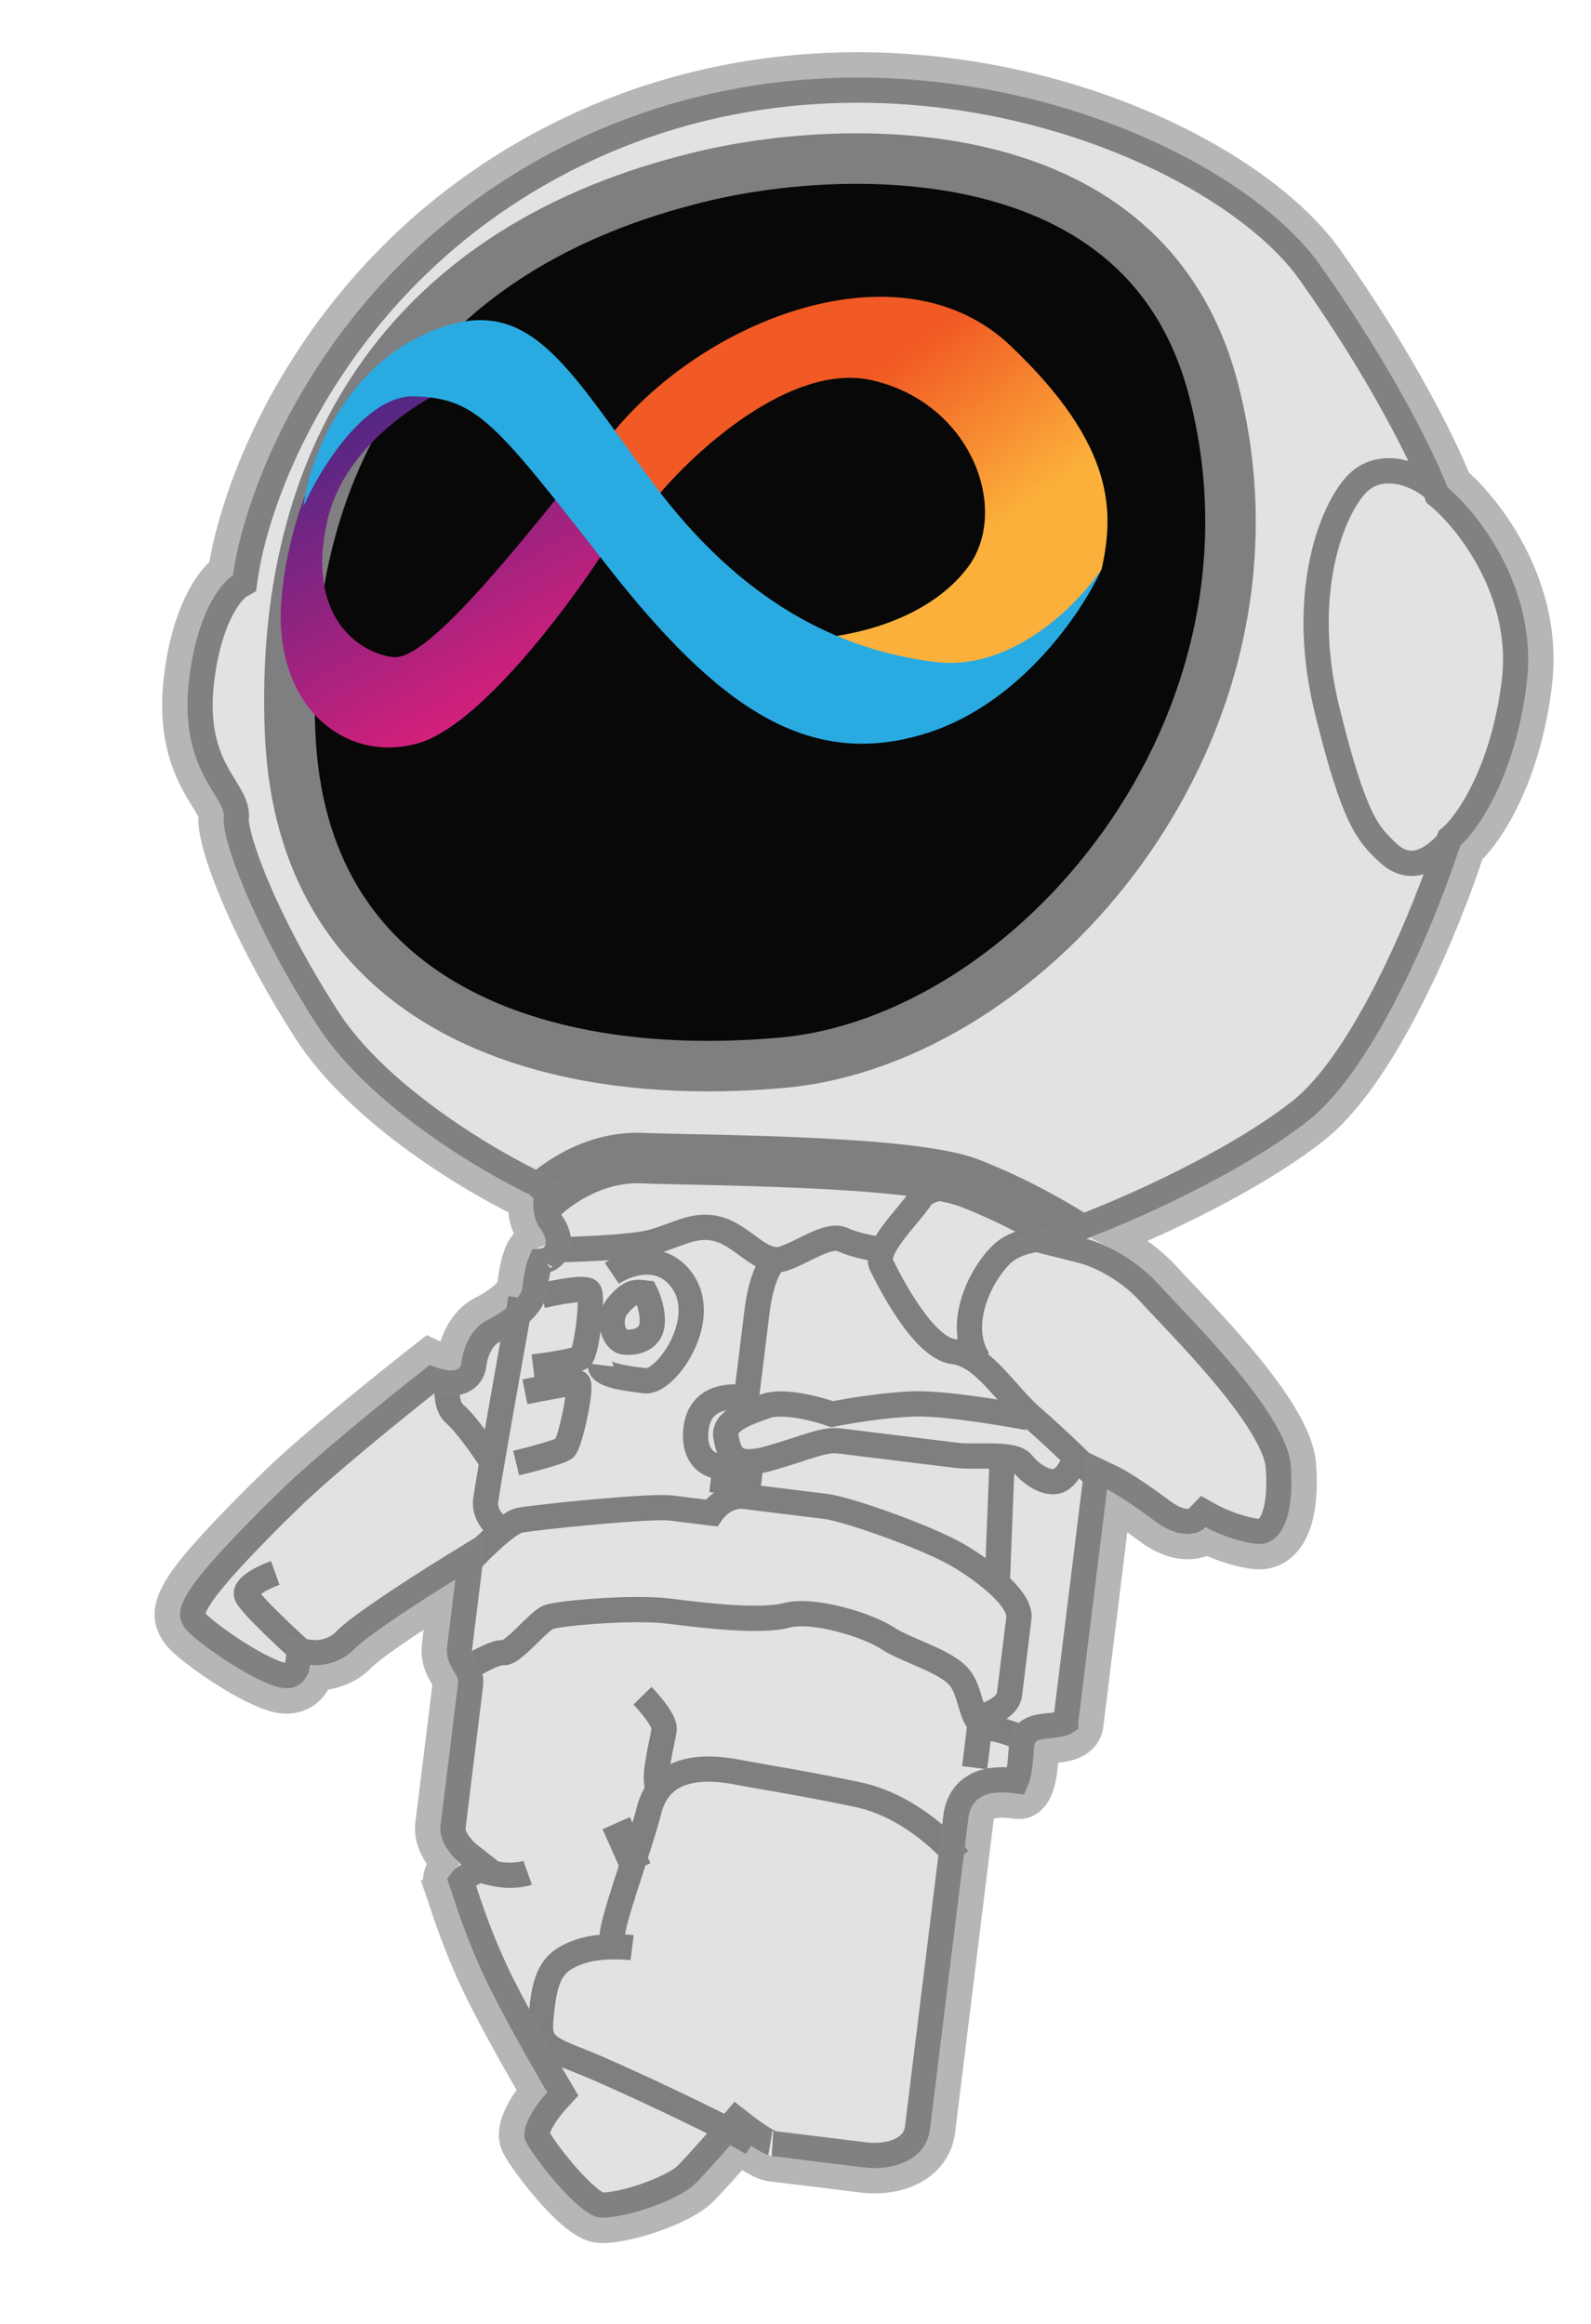 <svg width="63" height="92" viewBox="0 0 63 92" fill="none"
  xmlns="http://www.w3.org/2000/svg">
  <path d="M17.245 53.572L16.966 53.44L16.723 53.63C15.367 54.688 12.257 57.188 10.745 58.663C8.89 60.475 7.67 61.797 7.133 62.605C6.873 62.996 6.679 63.367 6.633 63.74C6.582 64.155 6.721 64.499 6.957 64.801C7.086 64.966 7.325 65.177 7.586 65.384C7.861 65.602 8.201 65.849 8.566 66.091C9.281 66.567 10.147 67.061 10.815 67.259C11.442 67.445 11.954 67.304 12.306 66.968C12.477 66.804 12.594 66.61 12.67 66.423C13.162 66.386 13.839 66.204 14.362 65.66C14.599 65.414 15.277 64.922 16.09 64.376C16.528 64.082 16.987 63.783 17.403 63.518L17.208 65.095C17.14 65.647 17.313 66.029 17.468 66.299C17.504 66.363 17.532 66.408 17.554 66.444C17.583 66.493 17.603 66.526 17.624 66.569C17.631 66.583 17.635 66.592 17.637 66.598L16.943 72.223C16.883 72.715 17.084 73.16 17.292 73.478C17.364 73.586 17.441 73.687 17.52 73.78C17.518 73.782 17.517 73.784 17.515 73.785C17.35 73.978 17.152 74.327 17.3 74.743L17.771 74.576L17.3 74.743C17.325 74.814 17.359 74.92 17.404 75.057C17.611 75.691 18.033 76.985 18.709 78.437C19.305 79.716 20.427 81.703 21.053 82.778C20.883 82.993 20.698 83.255 20.551 83.529C20.44 83.735 20.339 83.968 20.289 84.204C20.239 84.436 20.228 84.725 20.364 84.996C20.558 85.382 21.116 86.15 21.708 86.82C22.009 87.16 22.334 87.494 22.646 87.753C22.801 87.882 22.962 88 23.12 88.091C23.274 88.18 23.456 88.262 23.651 88.286C23.933 88.321 24.294 88.281 24.65 88.212C25.02 88.141 25.432 88.029 25.837 87.891C26.242 87.754 26.65 87.588 27.007 87.404C27.357 87.224 27.692 87.011 27.924 86.77C28.359 86.318 28.916 85.694 29.299 85.257C29.401 85.328 29.511 85.401 29.622 85.471C29.759 85.556 29.903 85.639 30.042 85.706C30.17 85.768 30.334 85.836 30.498 85.856L34.126 86.303C34.805 86.387 35.532 86.306 36.131 86.005C36.745 85.697 37.228 85.15 37.326 84.352L38.841 72.058C38.868 71.842 38.935 71.728 38.996 71.662C39.06 71.594 39.151 71.541 39.283 71.506C39.571 71.43 39.928 71.468 40.247 71.507C40.686 71.562 40.959 71.272 41.092 71.041C41.221 70.815 41.291 70.536 41.334 70.296C41.379 70.046 41.404 69.786 41.42 69.572C41.428 69.48 41.433 69.402 41.437 69.336C41.49 69.329 41.547 69.323 41.614 69.316C41.686 69.309 41.769 69.301 41.87 69.288C42.083 69.262 42.368 69.217 42.614 69.093C42.888 68.956 43.142 68.704 43.193 68.298L44.242 59.786C44.54 59.98 44.938 60.254 45.431 60.622C46.405 61.35 47.261 61.332 47.79 61.052C48.23 61.257 48.944 61.531 49.65 61.618C50.008 61.662 50.352 61.592 50.649 61.4C50.941 61.212 51.154 60.929 51.304 60.601C51.6 59.957 51.695 59.052 51.615 57.984C51.568 57.346 51.248 56.642 50.836 55.961C50.417 55.268 49.866 54.541 49.291 53.848C48.459 52.847 47.545 51.88 46.873 51.17C46.62 50.903 46.401 50.672 46.235 50.489C45.641 49.838 44.952 49.367 44.351 49.05C46.461 48.168 49.792 46.574 52.081 44.787C53.534 43.653 54.867 41.523 55.933 39.397C56.977 37.314 57.802 35.159 58.26 33.755C59.084 32.962 60.507 30.748 60.955 27.11C61.429 23.265 59.07 20.166 57.743 18.999C57.206 17.646 55.538 14.23 52.678 10.2C50.753 7.489 46.352 4.766 40.95 3.427C35.526 2.083 29.008 2.109 22.807 4.998C13.063 9.537 9.414 18.386 8.756 22.499C8.213 22.956 7.313 24.194 6.992 26.801C6.755 28.721 7.145 29.991 7.596 30.889C7.754 31.204 7.927 31.484 8.062 31.704C8.111 31.783 8.155 31.855 8.192 31.918C8.268 32.046 8.314 32.136 8.34 32.207C8.361 32.263 8.362 32.287 8.362 32.29C8.323 32.602 8.41 33.055 8.549 33.55C8.696 34.072 8.927 34.721 9.239 35.462C9.864 36.947 10.826 38.828 12.129 40.852C13.208 42.528 14.91 44.036 16.567 45.232C18.076 46.32 19.578 47.171 20.611 47.676C20.613 47.787 20.621 47.907 20.638 48.03C20.675 48.303 20.765 48.652 20.985 48.934C20.995 48.947 21.005 48.961 21.014 48.973C20.806 49.052 20.67 49.221 20.6 49.331C20.488 49.508 20.414 49.725 20.363 49.913C20.26 50.294 20.207 50.725 20.182 50.926L20.182 50.929C20.181 50.931 20.172 50.961 20.128 51.023C20.076 51.094 19.995 51.181 19.885 51.276C19.664 51.468 19.367 51.661 19.07 51.81C18.261 52.216 17.908 53.091 17.793 53.748C17.625 53.726 17.406 53.649 17.245 53.572Z" fill="#E2E2E2" stroke="#B6B6B6"/>
  <path d="M25.03 77.108C24.627 77.058 23.649 77.019 22.964 77.262C22.108 77.566 21.656 77.919 21.482 79.33C21.308 80.741 21.283 80.942 22.846 81.544C24.409 82.146 29.047 84.355 29.803 84.857" stroke="#7F7F81"/>
  <path d="M27.273 7.118L27.273 7.118L27.28 7.116C30.239 6.33 34.843 5.831 39.008 6.852C43.123 7.862 46.735 10.32 48.06 15.455C49.776 22.101 48.017 28.53 44.539 33.432C41.046 38.354 35.898 41.629 30.977 42.072C25.824 42.536 21.031 41.817 17.507 39.732C14.039 37.679 11.71 34.255 11.488 29.031C11.259 23.641 12.402 18.897 14.967 15.153C17.525 11.418 21.556 8.588 27.273 7.118Z" fill="#080808" stroke="#7F7F81" stroke-width="2"/>
  <path d="M56.894 19.448C56.163 18.744 54.6 18.142 53.645 19.252C52.636 20.424 51.461 23.689 52.552 28.12C53.643 32.551 54.197 33.029 54.929 33.733C55.66 34.437 56.492 34.335 57.447 33.225" stroke="#838081"/>
  <path d="M21.301 47.594C21.855 46.98 23.449 45.771 25.404 45.849C27.848 45.945 36.033 45.931 38.378 46.834C40.253 47.556 41.982 48.574 42.613 48.993" stroke="#7F7F81" stroke-width="2"/>
  <path d="M21.683 49.482C22.707 49.472 24.967 49.396 25.813 49.173C26.87 48.894 27.549 48.364 28.532 48.69C29.515 49.015 30.197 50.123 31.053 49.819C31.909 49.515 32.815 48.808 33.394 49.084C33.858 49.305 34.646 49.443 34.982 49.485" stroke="#7F7F81"/>
  <path d="M39.36 47.16C38.562 46.993 36.866 46.811 36.464 47.416C35.961 48.173 34.578 49.435 34.907 50.089C35.235 50.743 36.55 53.361 37.76 53.51C38.969 53.659 39.803 55.194 40.913 56.149C41.8 56.913 43.116 58.194 43.662 58.739" stroke="#7F7F81"/>
  <path d="M42.815 49.018C42.076 48.927 40.412 48.926 39.668 49.653C38.737 50.561 37.884 52.502 38.743 53.836" stroke="#7F7F81"/>
  <path d="M30.625 49.971C30.474 50.088 30.133 50.647 29.974 51.936C29.814 53.226 29.576 55.161 29.477 55.967" stroke="#7F7F81"/>
  <path d="M20.628 51.398C20.195 53.8 19.311 58.765 19.231 59.41C19.152 60.055 19.77 60.568 20.09 60.744" stroke="#7F7F81"/>
  <path d="M18.279 62.157C18.832 61.543 20.064 60.29 20.567 60.189C21.197 60.062 25.755 59.6 26.561 59.7C27.206 59.779 27.905 59.865 28.174 59.899C28.341 59.647 28.837 59.162 29.482 59.242C30.288 59.341 31.901 59.54 32.707 59.639C33.513 59.738 36.515 60.788 37.798 61.494C38.756 62.022 40.446 63.253 40.346 64.059C40.247 64.865 40.048 66.478 39.974 67.082C39.914 67.566 39.194 67.873 38.842 67.966" stroke="#7F7F81"/>
  <path d="M10.899 62.271C10.471 62.423 9.645 62.812 9.767 63.154C9.888 63.497 11.516 65.007 12.315 65.719" stroke="#7F7F81"/>
  <path d="M18.185 66.238C18.629 65.952 19.599 65.389 19.921 65.429C20.324 65.479 21.305 64.167 21.733 64.016C22.16 63.864 25.057 63.607 26.467 63.781C27.878 63.955 30.095 64.228 31.153 63.949C32.21 63.67 34.377 64.347 35.134 64.849C35.89 65.352 37.478 65.752 38.008 66.431C38.538 67.11 38.389 68.319 39.195 68.419C39.84 68.498 40.64 68.87 40.959 69.046" stroke="#7F7F81"/>
  <path d="M37.946 73.585C37.415 72.905 35.876 71.447 33.961 71.047C31.568 70.548 30.761 70.451 29.161 70.15C27.562 69.849 26.101 70.078 25.701 71.666C25.3 73.254 24.097 76.379 24.249 76.807" stroke="#7F7F81"/>
  <path d="M39.681 57.839L39.488 62.726" stroke="#7F7F81"/>
  <path d="M17.811 54.325C17.694 54.719 17.572 55.605 18.015 55.987C18.459 56.369 19.143 57.353 19.43 57.798" stroke="#7F7F81"/>
  <path d="M29.551 55.363C28.955 55.221 27.722 55.26 27.563 56.55C27.364 58.162 28.775 58.336 29.454 57.806" stroke="#7F7F81"/>
  <path d="M40.711 56.124C39.711 55.933 37.425 55.556 36.276 55.578C35.128 55.6 33.582 55.859 32.952 55.986C32.364 55.778 31.017 55.42 30.332 55.663C29.476 55.967 28.621 56.271 28.748 56.9C28.875 57.53 29.002 58.159 30.487 57.729C31.973 57.298 32.627 56.969 33.231 57.044C33.836 57.118 37.061 57.516 37.867 57.615C38.673 57.715 40.133 57.485 40.487 57.938C40.84 58.391 41.597 58.894 42.05 58.54C42.412 58.257 42.552 57.784 42.577 57.582" stroke="#7F7F81"/>
  <path d="M25.44 67.133C25.743 67.443 26.339 68.144 26.299 68.466C26.249 68.869 25.874 70.255 26.026 70.683" stroke="#7F7F81"/>
  <path d="M20.438 57.922C21 57.787 22.17 57.481 22.351 57.34C22.577 57.163 23.077 54.769 22.876 54.744C22.714 54.724 21.415 54.973 20.786 55.1" stroke="#7F7F81"/>
  <path d="M21.459 51.296C22.021 51.161 23.181 50.935 23.323 51.117C23.499 51.343 23.226 53.56 23 53.736C22.818 53.878 21.665 54.05 21.111 54.118" stroke="#7F7F81"/>
  <path d="M24.228 50.41C24.823 50.006 26.221 49.51 27.05 50.758C28.085 52.318 26.351 54.764 25.545 54.664C24.739 54.565 23.731 54.441 23.781 54.038" stroke="#7F7F81"/>
  <path d="M25.819 52.447C25.878 51.964 25.674 51.407 25.565 51.188C25.162 51.139 24.96 51.114 24.482 51.669C24.005 52.224 24.308 53.08 24.712 53.129C25.115 53.179 25.744 53.052 25.819 52.447Z" stroke="#7F7F81"/>
  <path d="M29.253 57.781L29.079 59.192" stroke="#7F7F81" stroke-width="2"/>
  <path d="M38.817 68.167L38.593 69.981" stroke="#7F7F81"/>
  <path d="M18.475 73.844C18.735 73.945 19.377 74.16 19.861 74.22C20.345 74.279 20.751 74.193 20.894 74.142" stroke="#7F7F81"/>
  <path d="M25.349 72.85L24.267 73.331" stroke="#7F7F81" stroke-width="2"/>
  <path d="M12.969 20.581C13.669 17.558 16.848 15.671 18.35 15.106C17.938 14.578 16.756 13.764 15.328 14.734C13.542 15.946 11.432 19.778 11.137 23.834C10.841 27.89 13.616 30.278 16.586 29.416C18.962 28.727 22.421 24.133 23.853 21.923L23.293 18.171C20.88 21.147 16.984 26.191 15.573 26.017C14.162 25.843 12.094 24.361 12.969 20.581Z" fill="url(#paint0_linear_3720_82386)"/>
  <path d="M34.52 15.053C31.335 14.333 27.489 17.869 25.965 19.728C24.194 20.26 21.417 20.436 24.474 16.884C28.295 12.444 35.796 9.686 40.009 13.684C44.222 17.681 44.1 20.326 43.626 22.518C42.772 24.459 38.076 27.154 35.575 28.074C33.576 27.145 29.944 25.293 31.415 25.31C33.254 25.332 36.602 24.722 38.311 22.477C40.02 20.233 38.502 15.953 34.52 15.053Z" fill="url(#paint1_linear_3720_82386)"/>
  <path d="M16.436 15.689C14.482 15.611 12.671 18.567 12.011 20.054C12.209 18.441 13.432 14.827 16.734 13.27C20.862 11.324 22.328 14.369 25.837 19.098C29.346 23.828 33.203 25.735 37.033 26.207C40.096 26.585 42.705 23.905 43.626 22.518C42.873 24.199 40.431 27.854 36.685 29.029C32.003 30.498 28.422 28.01 24.004 22.351C19.587 16.691 18.88 15.785 16.436 15.689Z" fill="#29ABE2"/>
  <path d="M9.468 23.213L9.68 23.091L9.714 22.849C10.244 19.086 13.693 10.347 23.229 5.904C29.184 3.13 35.461 3.097 40.709 4.398C45.978 5.704 50.126 8.332 51.862 10.779C54.77 14.876 56.409 18.303 56.855 19.474L56.901 19.596L57.001 19.679C58.169 20.661 60.391 23.514 59.963 26.988C59.517 30.603 58.071 32.6 57.497 33.099L57.392 33.191L57.349 33.323C56.913 34.68 56.089 36.855 55.039 38.949C53.98 41.062 52.729 43.013 51.466 43.999C48.81 46.072 44.614 47.913 42.841 48.574L41.337 49.135L42.894 49.528C43.349 49.642 44.566 50.143 45.496 51.163C45.68 51.365 45.912 51.61 46.174 51.888C46.843 52.594 47.713 53.513 48.522 54.487C49.082 55.162 49.598 55.846 49.98 56.479C50.371 57.125 50.589 57.663 50.618 58.058C50.693 59.055 50.589 59.763 50.396 60.184C50.301 60.388 50.197 60.501 50.106 60.56C50.022 60.614 49.919 60.643 49.773 60.625C49.053 60.536 48.276 60.191 47.987 60.032L47.651 59.847L47.386 60.123C47.365 60.145 46.925 60.49 46.03 59.821C44.972 59.031 44.292 58.627 44.054 58.514L43.428 58.216L43.343 58.904L42.2 68.175C42.2 68.177 42.2 68.178 42.2 68.179C42.194 68.183 42.184 68.19 42.166 68.2C42.085 68.24 41.951 68.271 41.748 68.296C41.701 68.302 41.644 68.308 41.583 68.314C41.437 68.329 41.266 68.347 41.139 68.372C41.043 68.392 40.909 68.426 40.786 68.5C40.649 68.583 40.494 68.739 40.463 68.984C40.454 69.061 40.446 69.182 40.437 69.308C40.432 69.371 40.428 69.434 40.423 69.495C40.408 69.699 40.386 69.919 40.35 70.119C40.319 70.293 40.282 70.42 40.246 70.5C39.942 70.464 39.468 70.423 39.028 70.539C38.764 70.609 38.487 70.741 38.263 70.982C38.036 71.226 37.897 71.547 37.849 71.936L36.333 84.23C36.283 84.642 36.049 84.927 35.682 85.112C35.299 85.304 34.78 85.376 34.249 85.311L30.621 84.864C30.624 84.864 30.58 84.855 30.475 84.805C30.382 84.76 30.271 84.697 30.152 84.623C29.915 84.475 29.676 84.3 29.531 84.187L29.155 83.894L28.844 84.255C28.527 84.624 27.757 85.501 27.204 86.076C27.084 86.2 26.863 86.353 26.55 86.514C26.245 86.671 25.885 86.819 25.516 86.944C25.147 87.07 24.779 87.168 24.461 87.23C24.13 87.294 23.895 87.308 23.774 87.293C23.774 87.293 23.771 87.293 23.764 87.291C23.756 87.289 23.745 87.286 23.732 87.28C23.703 87.269 23.666 87.252 23.62 87.225C23.526 87.171 23.414 87.091 23.285 86.984C23.028 86.77 22.74 86.478 22.457 86.158C21.884 85.509 21.395 84.819 21.259 84.549C21.258 84.546 21.246 84.51 21.267 84.412C21.29 84.303 21.346 84.163 21.432 84.003C21.604 83.683 21.855 83.362 22.032 83.169L22.283 82.896L22.095 82.577C21.53 81.621 20.252 79.38 19.616 78.015C18.97 76.629 18.575 75.419 18.362 74.768C18.321 74.642 18.287 74.537 18.259 74.456C18.263 74.45 18.268 74.443 18.275 74.436C18.301 74.405 18.338 74.371 18.383 74.338C18.427 74.306 18.469 74.281 18.498 74.266L19.204 73.912L18.581 73.425C18.462 73.333 18.273 73.149 18.128 72.928C17.977 72.7 17.917 72.499 17.936 72.346L18.631 66.702C18.66 66.468 18.592 66.274 18.525 66.136C18.485 66.052 18.423 65.948 18.377 65.871C18.36 65.844 18.345 65.819 18.335 65.801C18.237 65.63 18.169 65.471 18.201 65.217L18.524 62.597L18.651 61.564L17.765 62.11C17.207 62.454 16.336 63.005 15.532 63.546C14.749 64.072 13.968 64.627 13.642 64.967C13.226 65.398 12.596 65.455 12.351 65.424L11.855 65.363L11.794 65.86C11.779 65.985 11.716 66.148 11.615 66.245C11.571 66.287 11.52 66.317 11.452 66.332C11.383 66.347 11.27 66.351 11.099 66.3C10.583 66.147 9.822 65.725 9.119 65.258C8.775 65.029 8.458 64.799 8.208 64.601C7.945 64.392 7.793 64.247 7.745 64.186C7.628 64.036 7.615 63.951 7.626 63.862C7.642 63.732 7.724 63.523 7.966 63.158C8.435 62.452 9.578 61.201 11.444 59.379C12.833 58.023 15.658 55.738 17.109 54.598C17.296 54.665 17.512 54.726 17.722 54.746C17.886 54.761 18.108 54.76 18.316 54.661C18.561 54.544 18.726 54.32 18.761 54.033C18.828 53.49 19.088 52.92 19.519 52.704C19.876 52.524 20.246 52.288 20.541 52.031C20.688 51.903 20.827 51.761 20.937 51.61C21.044 51.463 21.147 51.274 21.174 51.056C21.199 50.85 21.245 50.482 21.329 50.175C21.357 50.07 21.385 49.99 21.41 49.934C21.538 49.925 21.672 49.888 21.796 49.805C21.992 49.672 22.086 49.47 22.109 49.279C22.151 48.935 21.983 48.588 21.773 48.319C21.71 48.238 21.656 48.092 21.629 47.894C21.603 47.704 21.609 47.523 21.621 47.428L21.666 47.067L21.335 46.914C20.363 46.462 18.762 45.582 17.152 44.421C15.537 43.256 13.951 41.834 12.97 40.31C11.697 38.334 10.763 36.503 10.161 35.074C9.86 34.359 9.645 33.751 9.512 33.279C9.371 32.78 9.343 32.503 9.354 32.412C9.402 32.02 9.203 31.662 9.053 31.409C9 31.32 8.946 31.232 8.891 31.142C8.762 30.932 8.627 30.714 8.489 30.44C8.119 29.703 7.774 28.631 7.984 26.924C8.331 24.112 9.36 23.275 9.468 23.213ZM21.456 49.85C21.456 49.85 21.455 49.851 21.454 49.853C21.455 49.851 21.456 49.85 21.456 49.85Z" stroke="#838081"/>
  <defs>
    <linearGradient id="paint0_linear_3720_82386" x1="34.507" y1="27.442" x2="23.621" y2="8.363" gradientUnits="userSpaceOnUse">
      <stop offset="0.21" stop-color="#ED1E79"/>
      <stop offset="0.893" stop-color="#522785"/>
    </linearGradient>
    <linearGradient id="paint1_linear_3720_82386" x1="29.134" y1="14.62" x2="38.585" y2="27.784" gradientUnits="userSpaceOnUse">
      <stop offset="0.21" stop-color="#F15A24"/>
      <stop offset="0.684" stop-color="#FBB03B"/>
    </linearGradient>
  </defs>
</svg>
